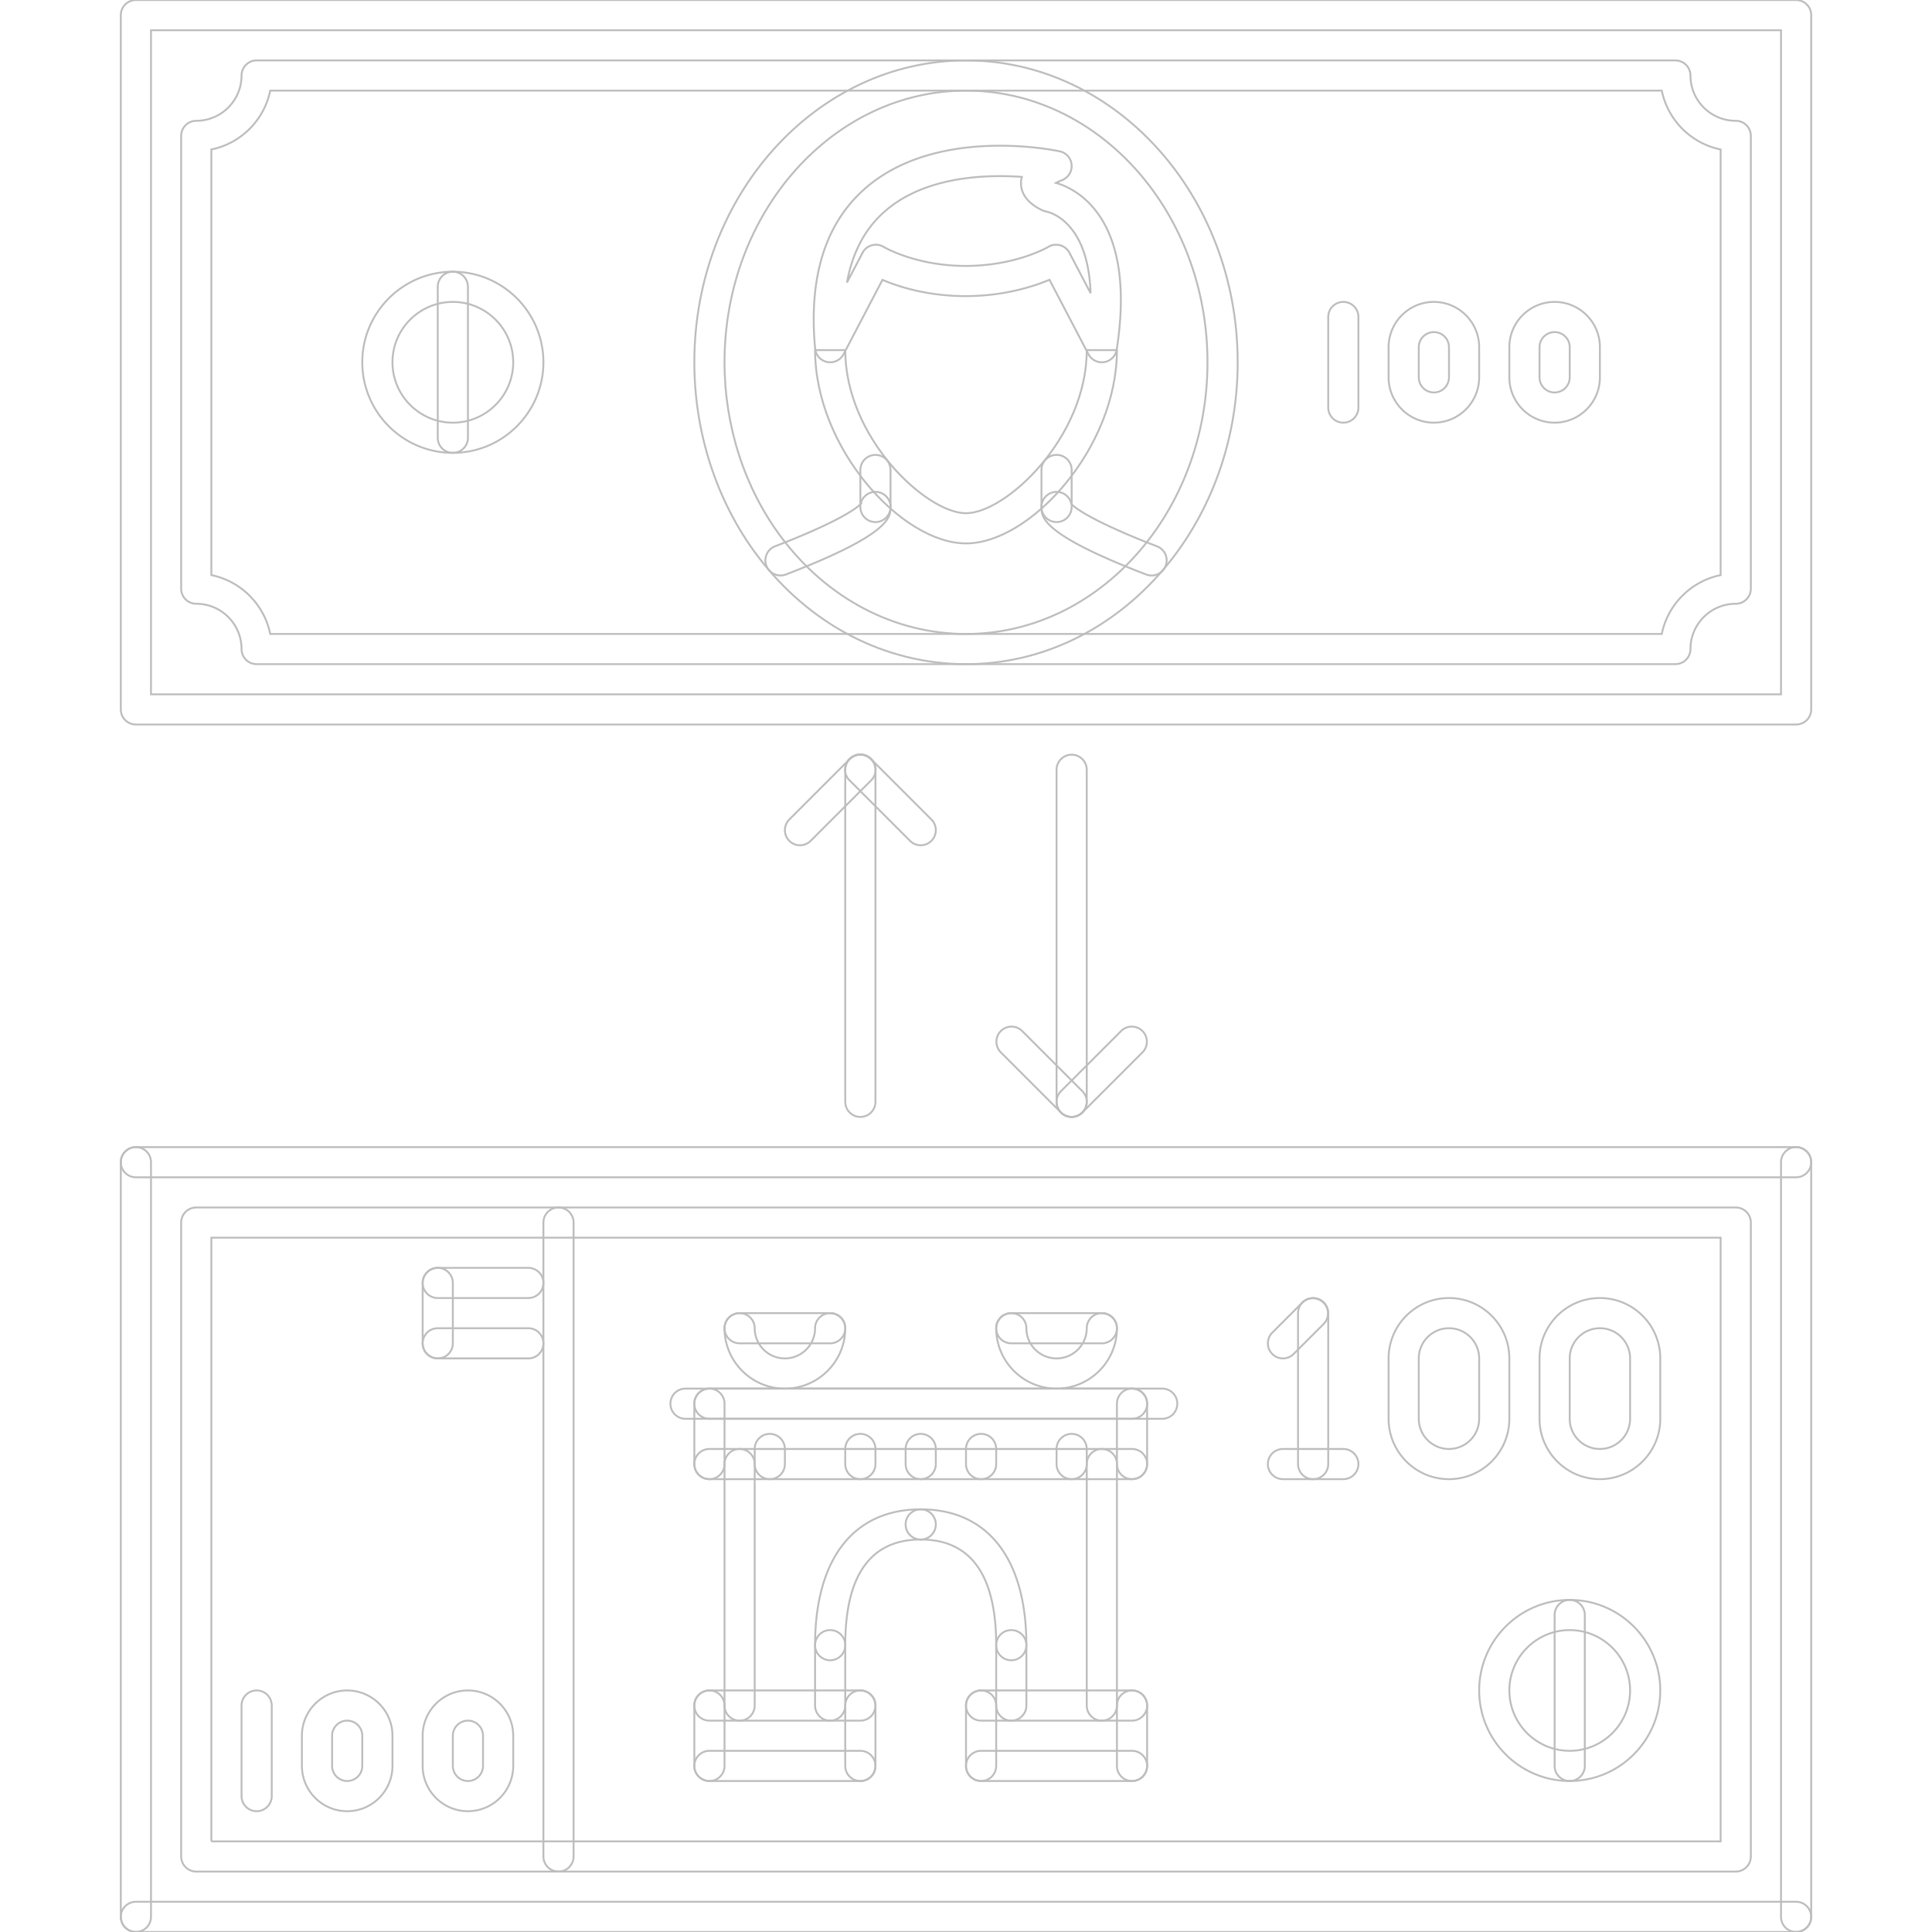 <!DOCTYPE svg PUBLIC "-//W3C//DTD SVG 1.1//EN" "http://www.w3.org/Graphics/SVG/1.1/DTD/svg11.dtd">
<!-- Uploaded to: SVG Repo, www.svgrepo.com, Transformed by: SVG Repo Mixer Tools -->
<svg width="800px" height="800px" viewBox="0 0 1024 1024" fill="#bdbdbd" class="icon" version="1.1" xmlns="http://www.w3.org/2000/svg" stroke="#bdbdbd">
<g id="SVGRepo_bgCarrier" stroke-width="0"/>
<g id="SVGRepo_tracerCarrier" stroke-linecap="round" stroke-linejoin="round"/>
<g id="SVGRepo_iconCarrier">
<path d="M887.978 352.01H136.024c-4.422 0-8-3.578-8-8 0-13.232-10.764-23.998-23.998-23.998-4.422 0-8-3.578-8-8V72.028c0-4.422 3.578-8 8-8 13.234 0 23.998-10.766 23.998-23.998 0-4.422 3.578-8 8-8H887.98a7.994 7.994 0 0 1 7.998 8c0 13.232 10.766 23.998 24 23.998 4.422 0 8 3.578 8 8v239.984c0 4.422-3.578 8-8 8-13.234 0-24 10.766-24 23.998a7.998 7.998 0 0 1-8 8z m-744.752-16h737.548c3.204-15.648 15.544-28.006 31.202-31.194V79.222c-15.656-3.188-27.998-15.546-31.202-31.194H143.226c-3.204 15.648-15.546 28.006-31.202 31.194v225.596c15.656 3.186 28 15.546 31.202 31.192z" fill=""/>
<path d="M951.974 384.008H72.028c-4.422 0-8-3.578-8-8V8.032c0-4.422 3.578-8 8-8h879.948a7.994 7.994 0 0 1 7.998 8v367.976a7.998 7.998 0 0 1-8 8z m-871.946-16h863.948V16.03H80.028v351.978z" fill=""/>
<path d="M512 288.014c-34.186 0-79.994-50.654-79.994-102.448h15.998c0 46.436 42.92 86.448 63.996 86.448 21.078 0 63.996-40.012 63.996-86.448h16c0 51.794-45.808 102.448-79.996 102.448z" fill=""/>
<path d="M610.372 305.028c-0.954 0-1.922-0.172-2.86-0.532-55.514-21.296-55.514-30.374-55.514-35.794 0-4.42 3.578-8 8-8a8.012 8.012 0 0 1 7.844 6.398c2.454 2.828 14.466 10.592 45.386 22.458a8.01 8.01 0 0 1 4.61 10.336 7.992 7.992 0 0 1-7.466 5.134z" fill=""/>
<path d="M559.998 276.702c-4.422 0-8-3.578-8-8v-19.608c0-4.422 3.578-8 8-8s8 3.578 8 8v19.608c0 4.422-3.578 8-8 8zM413.678 305.012a8 8 0 0 1-2.872-15.468c30.92-11.876 42.902-19.624 45.356-22.444a8.012 8.012 0 0 1 7.844-6.398c4.422 0 8 3.578 8 8 0 5.414 0 14.468-55.452 35.78a8.17 8.17 0 0 1-2.876 0.53z" fill=""/>
<path d="M464.004 276.702c-4.422 0-8-3.578-8-8v-19.592c0-4.422 3.578-8 8-8s8 3.578 8 8v19.592c0 4.422-3.578 8-8 8z" fill=""/>
<path d="M512 352.01c-43.058 0-83.494-21.146-110.96-58.012-21.294-28.56-33.03-64.778-33.03-101.978 0-88.22 64.59-159.99 143.99-159.99 79.402 0 143.992 71.77 143.992 159.99S591.402 352.01 512 352.01z m0-303.982c-70.572 0-127.992 64.598-127.992 143.992 0 33.78 10.61 66.598 29.858 92.416 24.422 32.78 60.186 51.576 98.134 51.576 70.574 0 127.992-64.598 127.992-143.992S582.574 48.028 512 48.028z" fill=""/>
<path d="M440.006 192.02a8.016 8.016 0 0 1-7.968-7.25c-3.188-33.982 3.704-60.55 20.482-78.978 37.374-41.044 107.822-25.866 109.134-25.592 3.438 0.726 6 3.61 6.312 7.108a8.008 8.008 0 0 1-4.938 8.124c-1.36 0.554-2.438 1.062-3.296 1.516 9.656 2.766 43.154 17.578 32.154 88.298a7.994 7.994 0 0 1-6.594 6.664c-3.39 0.586-6.796-1.124-8.406-4.18L556.248 148.28c-8.67 3.648-24.264 8.664-44.482 8.664-20.124 0-35.466-4.96-44.042-8.618L447.1 187.73a8.02 8.02 0 0 1-7.094 4.29z m119.742-62.31c0.734 0 1.454 0.102 2.172 0.296a8.094 8.094 0 0 1 4.922 3.992l11.186 21.396c-1.218-38.498-22.294-43.036-23.358-43.24a9.62 9.62 0 0 1-1.672-0.476c-1.984-0.812-11.858-5.32-11.858-14.5 0-1.21 0.172-2.352 0.484-3.414-20.672-1.468-56.342-0.188-77.278 22.794-7.844 8.624-13 19.726-15.438 33.202L457.16 134a7.988 7.988 0 0 1 4.968-4 7.936 7.936 0 0 1 6.312 0.898c0.14 0.086 16.936 10.046 43.324 10.046 26.718 0 43.702-9.992 43.874-10.092a7.916 7.916 0 0 1 4.11-1.142zM240.018 240.016c-26.466 0-47.998-21.53-47.998-47.998s21.532-47.998 47.998-47.998 47.996 21.53 47.996 47.998-21.53 47.998-47.996 47.998z m0-79.994c-17.64 0-31.998 14.35-31.998 31.998s14.358 31.998 31.998 31.998c17.638 0 31.998-14.35 31.998-31.998s-14.36-31.998-31.998-31.998z" fill=""/>
<path d="M240.018 240.016c-4.422 0-8-3.578-8-8V152.022c0-4.42 3.578-8 8-8s8 3.578 8 8v79.996a7.994 7.994 0 0 1-8 7.998zM919.976 991.97H104.026c-4.422 0-8-3.578-8-8V647.992c0-4.422 3.578-8 8-8h815.952c4.422 0 8 3.578 8 8v335.978a8 8 0 0 1-8.002 8z m-807.95-15.998h799.952v-319.98H112.026v319.98z" fill=""/>
<path d="M831.98 943.972c-26.466 0-47.996-21.53-47.996-47.996s21.53-47.996 47.996-47.996c26.468 0 47.998 21.53 47.998 47.996s-21.528 47.996-47.998 47.996z m0-79.994c-17.638 0-31.996 14.358-31.996 31.998s14.358 31.998 31.996 31.998c17.64 0 32-14.358 32-31.998s-14.358-31.998-32-31.998z" fill=""/>
<path d="M831.98 943.972a7.994 7.994 0 0 1-7.998-7.998v-79.996a7.994 7.994 0 0 1 7.998-7.998c4.422 0 8 3.578 8 7.998v79.996a7.994 7.994 0 0 1-8 7.998zM695.99 783.984c-4.422 0-8-3.578-8-8v-79.996c0-4.422 3.578-8 8-8a7.994 7.994 0 0 1 7.998 8v79.996c0 4.422-3.578 8-7.998 8zM767.984 783.984c-17.638 0-31.996-14.36-31.996-32v-31.996c0-17.64 14.358-32 31.996-32 17.64 0 32 14.36 32 32v31.996c0 17.64-14.36 32-32 32z m0-79.996c-8.826 0-15.998 7.172-15.998 16v31.996c0 8.828 7.172 16 15.998 16 8.828 0 16-7.172 16-16v-31.996c0-8.828-7.172-16-16-16zM847.98 783.984c-17.64 0-31.998-14.36-31.998-32v-31.996c0-17.64 14.358-32 31.998-32s31.998 14.36 31.998 32v31.996c0 17.64-14.356 32-31.998 32z m0-79.996c-8.828 0-16 7.172-16 16v31.996c0 8.828 7.172 16 16 16s16-7.172 16-16v-31.996c0-8.828-7.172-16-16-16z" fill=""/>
<path d="M679.99 719.988a8 8 0 0 1-5.654-13.656l15.998-16a8 8 0 0 1 11.31 11.312l-15.998 16a7.964 7.964 0 0 1-5.656 2.344zM711.988 783.984h-31.998c-4.42 0-7.998-3.578-7.998-8s3.578-8 7.998-8h31.998c4.422 0 8 3.578 8 8s-3.578 8-8 8zM296.014 991.97c-4.422 0-8-3.578-8-8V647.992c0-4.422 3.578-8 8-8s8 3.578 8 8v335.978c0 4.422-3.578 8-8 8z" fill=""/>
<path d="M280.016 687.988h-47.998c-4.422 0-8-3.578-8-7.998 0-4.422 3.578-8 8-8h47.998a7.994 7.994 0 0 1 7.998 8 7.994 7.994 0 0 1-7.998 7.998z" fill=""/>
<path d="M232.018 719.988c-4.422 0-8-3.578-8-8v-31.998c0-4.422 3.578-8 8-8s8 3.578 8 8v31.998c0 4.422-3.578 8-8 8z" fill=""/>
<path d="M280.016 719.988h-47.998c-4.422 0-8-3.578-8-8s3.578-8 8-8h47.998c4.42 0 7.998 3.578 7.998 8s-3.578 8-7.998 8zM136.024 959.972c-4.422 0-8-3.578-8-8v-47.996c0-4.422 3.578-8 8-8s8 3.578 8 8v47.996c0 4.422-3.578 8-8 8zM184.022 959.972c-13.234 0-24-10.766-24-23.998v-16c0-13.232 10.766-23.998 24-23.998 13.232 0 23.998 10.766 23.998 23.998v16c0 13.234-10.766 23.998-23.998 23.998z m0-47.996c-4.406 0-8 3.594-8 7.998v16a8.016 8.016 0 0 0 8 7.998 8.014 8.014 0 0 0 7.998-7.998v-16a8.014 8.014 0 0 0-7.998-7.998zM248.018 959.972c-13.234 0-24-10.766-24-23.998v-16c0-13.232 10.766-23.998 24-23.998 13.232 0 23.998 10.766 23.998 23.998v16c0 13.234-10.766 23.998-23.998 23.998z m0-47.996c-4.406 0-8 3.594-8 7.998v16a8.016 8.016 0 0 0 8 7.998 8.014 8.014 0 0 0 7.998-7.998v-16a8.014 8.014 0 0 0-7.998-7.998zM711.988 224.018c-4.422 0-8-3.578-8-8V168.022c0-4.422 3.578-8 8-8s8 3.578 8 8v47.996c0 4.422-3.578 8-8 8zM759.986 224.018c-13.234 0-23.998-10.766-23.998-23.998v-16c0-13.232 10.764-23.998 23.998-23.998 13.232 0 23.998 10.766 23.998 23.998v16c0 13.232-10.766 23.998-23.998 23.998z m0-47.998c-4.406 0-8 3.586-8 8v16c0 4.414 3.594 8 8 8a8.01 8.01 0 0 0 7.998-8v-16c0-4.414-3.594-8-7.998-8zM823.982 224.018c-13.234 0-23.998-10.766-23.998-23.998v-16c0-13.232 10.764-23.998 23.998-23.998 13.232 0 23.998 10.766 23.998 23.998v16c0 13.232-10.766 23.998-23.998 23.998z m0-47.998c-4.406 0-8 3.586-8 8v16c0 4.414 3.594 8 8 8a8.01 8.01 0 0 0 7.998-8v-16c0-4.414-3.594-8-7.998-8z" fill=""/>
<path d="M392.008 911.976c-4.422 0-8-3.578-8-8v-127.992c0-4.422 3.578-8 8-8s8 3.578 8 8v127.992c0 4.422-3.578 8-8 8zM440.006 911.976c-4.422 0-8-3.578-8-8v-31.998c0-4.422 3.578-8 8-8a7.994 7.994 0 0 1 7.998 8v31.998c0 4.422-3.578 8-7.998 8zM536 911.976c-4.422 0-8-3.578-8-8v-31.998c0-4.422 3.578-8 8-8s8 3.578 8 8v31.998c0 4.422-3.578 8-8 8zM583.996 911.976c-4.422 0-8-3.578-8-8v-127.992c0-4.422 3.578-8 8-8s8 3.578 8 8v127.992c0 4.422-3.578 8-8 8z" fill=""/>
<path d="M440.006 879.976c-4.422 0-8-3.578-8-7.998 0-45.748 20.404-71.996 55.996-71.996 4.422 0 8 3.578 8 8a7.994 7.994 0 0 1-8 7.998c-26.544 0-39.998 18.844-39.998 55.998a7.994 7.994 0 0 1-7.998 7.998z" fill=""/>
<path d="M536 879.976c-4.422 0-8-3.578-8-7.998 0-37.154-13.454-55.998-39.998-55.998-4.422 0-8-3.578-8-7.998 0-4.422 3.578-8 8-8 35.592 0 55.998 26.248 55.998 71.996a7.994 7.994 0 0 1-8 7.998zM456.004 911.976h-79.994c-4.422 0-8-3.578-8-8s3.578-8 8-8h79.994c4.422 0 8 3.578 8 8s-3.578 8-8 8zM599.996 911.976H520c-4.422 0-8-3.578-8-8s3.578-8 8-8h79.996c4.422 0 8 3.578 8 8s-3.578 8-8 8zM599.996 783.984H376.01c-4.422 0-8-3.578-8-8s3.578-8 8-8h223.986c4.422 0 8 3.578 8 8s-3.578 8-8 8z" fill=""/>
<path d="M599.996 783.984c-4.422 0-8-3.578-8-8v-31.998c0-4.422 3.578-8 8-8s8 3.578 8 8v31.998c0 4.422-3.578 8-8 8z" fill=""/>
<path d="M599.996 751.984H376.01c-4.422 0-8-3.578-8-7.998 0-4.422 3.578-8 8-8h223.986c4.422 0 8 3.578 8 8a7.994 7.994 0 0 1-8 7.998z" fill=""/>
<path d="M376.01 783.984c-4.422 0-8-3.578-8-8v-31.998c0-4.422 3.578-8 8-8a7.994 7.994 0 0 1 7.998 8v31.998c0 4.422-3.578 8-7.998 8zM599.996 943.972c-4.422 0-8-3.578-8-7.998v-31.998c0-4.422 3.578-8 8-8s8 3.578 8 8v31.998a7.994 7.994 0 0 1-8 7.998z" fill=""/>
<path d="M599.996 943.972H520c-4.422 0-8-3.578-8-7.998 0-4.422 3.578-8 8-8h79.996c4.422 0 8 3.578 8 8a7.994 7.994 0 0 1-8 7.998z" fill=""/>
<path d="M520 943.972c-4.422 0-8-3.578-8-7.998v-31.998c0-4.422 3.578-8 8-8s8 3.578 8 8v31.998a7.994 7.994 0 0 1-8 7.998zM456.004 943.972c-4.422 0-8-3.578-8-7.998v-31.998c0-4.422 3.578-8 8-8s8 3.578 8 8v31.998a7.994 7.994 0 0 1-8 7.998z" fill=""/>
<path d="M456.004 943.972h-79.994c-4.422 0-8-3.578-8-7.998 0-4.422 3.578-8 8-8h79.994c4.422 0 8 3.578 8 8a7.994 7.994 0 0 1-8 7.998z" fill=""/>
<path d="M376.01 943.972c-4.422 0-8-3.578-8-7.998v-31.998c0-4.422 3.578-8 8-8a7.994 7.994 0 0 1 7.998 8v31.998a7.994 7.994 0 0 1-7.998 7.998zM408.008 783.984c-4.422 0-8-3.578-8-8v-8c0-4.422 3.578-8 8-8a7.994 7.994 0 0 1 7.998 8v8c0 4.422-3.578 8-7.998 8zM456.004 783.984c-4.422 0-8-3.578-8-8v-8c0-4.422 3.578-8 8-8s8 3.578 8 8v8c0 4.422-3.578 8-8 8zM488.002 783.984c-4.422 0-8-3.578-8-8v-8c0-4.422 3.578-8 8-8s8 3.578 8 8v8c0 4.422-3.578 8-8 8zM520 783.984c-4.422 0-8-3.578-8-8v-8c0-4.422 3.578-8 8-8s8 3.578 8 8v8c0 4.422-3.578 8-8 8zM567.998 783.984c-4.422 0-8-3.578-8-8v-8c0-4.422 3.578-8 8-8a7.994 7.994 0 0 1 7.998 8v8c0 4.422-3.578 8-7.998 8zM615.994 751.984H363.338c-4.422 0-8-3.578-8-7.998 0-4.422 3.578-8 8-8h252.656c4.422 0 8 3.578 8 8a7.994 7.994 0 0 1-8 7.998zM416.006 735.986c-17.638 0-31.998-14.358-31.998-31.998 0-4.422 3.578-8 8-8s8 3.578 8 8c0 8.828 7.172 16 15.998 16 8.828 0 16-7.172 16-16 0-4.422 3.578-8 8-8a7.994 7.994 0 0 1 7.998 8c0 17.64-14.358 31.998-31.998 31.998zM559.998 735.986c-17.638 0-31.998-14.358-31.998-31.998 0-4.422 3.578-8 8-8s8 3.578 8 8c0 8.828 7.17 16 15.998 16s15.998-7.172 15.998-16c0-4.422 3.578-8 8-8s8 3.578 8 8c0 17.64-14.36 31.998-31.998 31.998z" fill=""/>
<path d="M440.006 711.988h-47.998c-4.422 0-8-3.578-8-8s3.578-8 8-8h47.998c4.42 0 7.998 3.578 7.998 8s-3.578 8-7.998 8zM583.996 711.988H536c-4.422 0-8-3.578-8-8s3.578-8 8-8h47.996c4.422 0 8 3.578 8 8s-3.578 8-8 8z" fill=""/>
<path d="M951.974 623.992H72.028c-4.422 0-8-3.578-8-7.998 0-4.422 3.578-8 8-8h879.948a7.994 7.994 0 0 1 7.998 8 7.998 7.998 0 0 1-8 7.998z" fill=""/>
<path d="M951.974 1023.968c-4.422 0-8-3.578-8-8V615.994c0-4.422 3.578-8 8-8a7.994 7.994 0 0 1 7.998 8v399.974c0 4.422-3.578 8-7.998 8z" fill=""/>
<path d="M951.974 1023.968H72.028c-4.422 0-8-3.578-8-8s3.578-8 8-8h879.948c4.42 0 7.998 3.578 7.998 8s-3.58 8-8 8z" fill=""/>
<path d="M72.028 1023.968c-4.422 0-8-3.578-8-8V615.994c0-4.422 3.578-8 8-8s8 3.578 8 8v399.974c0 4.422-3.578 8-8 8z" fill=""/>
<path d="M456.004 591.996c-4.422 0-8-3.578-8-8v-175.99c0-4.42 3.578-8 8-8s8 3.578 8 8v175.99c0 4.422-3.578 8-8 8z" fill=""/>
<path d="M488.002 448.004a7.976 7.976 0 0 1-5.656-2.344l-31.998-31.998a8 8 0 1 1 11.312-11.312l31.998 31.998a8 8 0 0 1-5.656 13.656z" fill=""/>
<path d="M424.006 448.004a8 8 0 0 1-5.656-13.656l31.998-31.998a8 8 0 1 1 11.312 11.312l-31.998 31.998a7.976 7.976 0 0 1-5.656 2.344zM567.998 591.996c-4.422 0-8-3.578-8-8v-175.99c0-4.42 3.578-8 8-8a7.994 7.994 0 0 1 7.998 8v175.99c0 4.422-3.578 8-7.998 8z" fill=""/>
<path d="M567.998 591.996a7.976 7.976 0 0 1-5.656-2.344l-31.998-32a8 8 0 0 1 11.312-11.31l31.996 31.998a8 8 0 0 1-5.654 13.656z" fill=""/>
<path d="M567.998 591.996a8 8 0 0 1-5.656-13.656l31.998-31.998a8 8 0 0 1 11.312 11.31l-32 32a7.972 7.972 0 0 1-5.654 2.344z" fill=""/>
</g>
</svg>